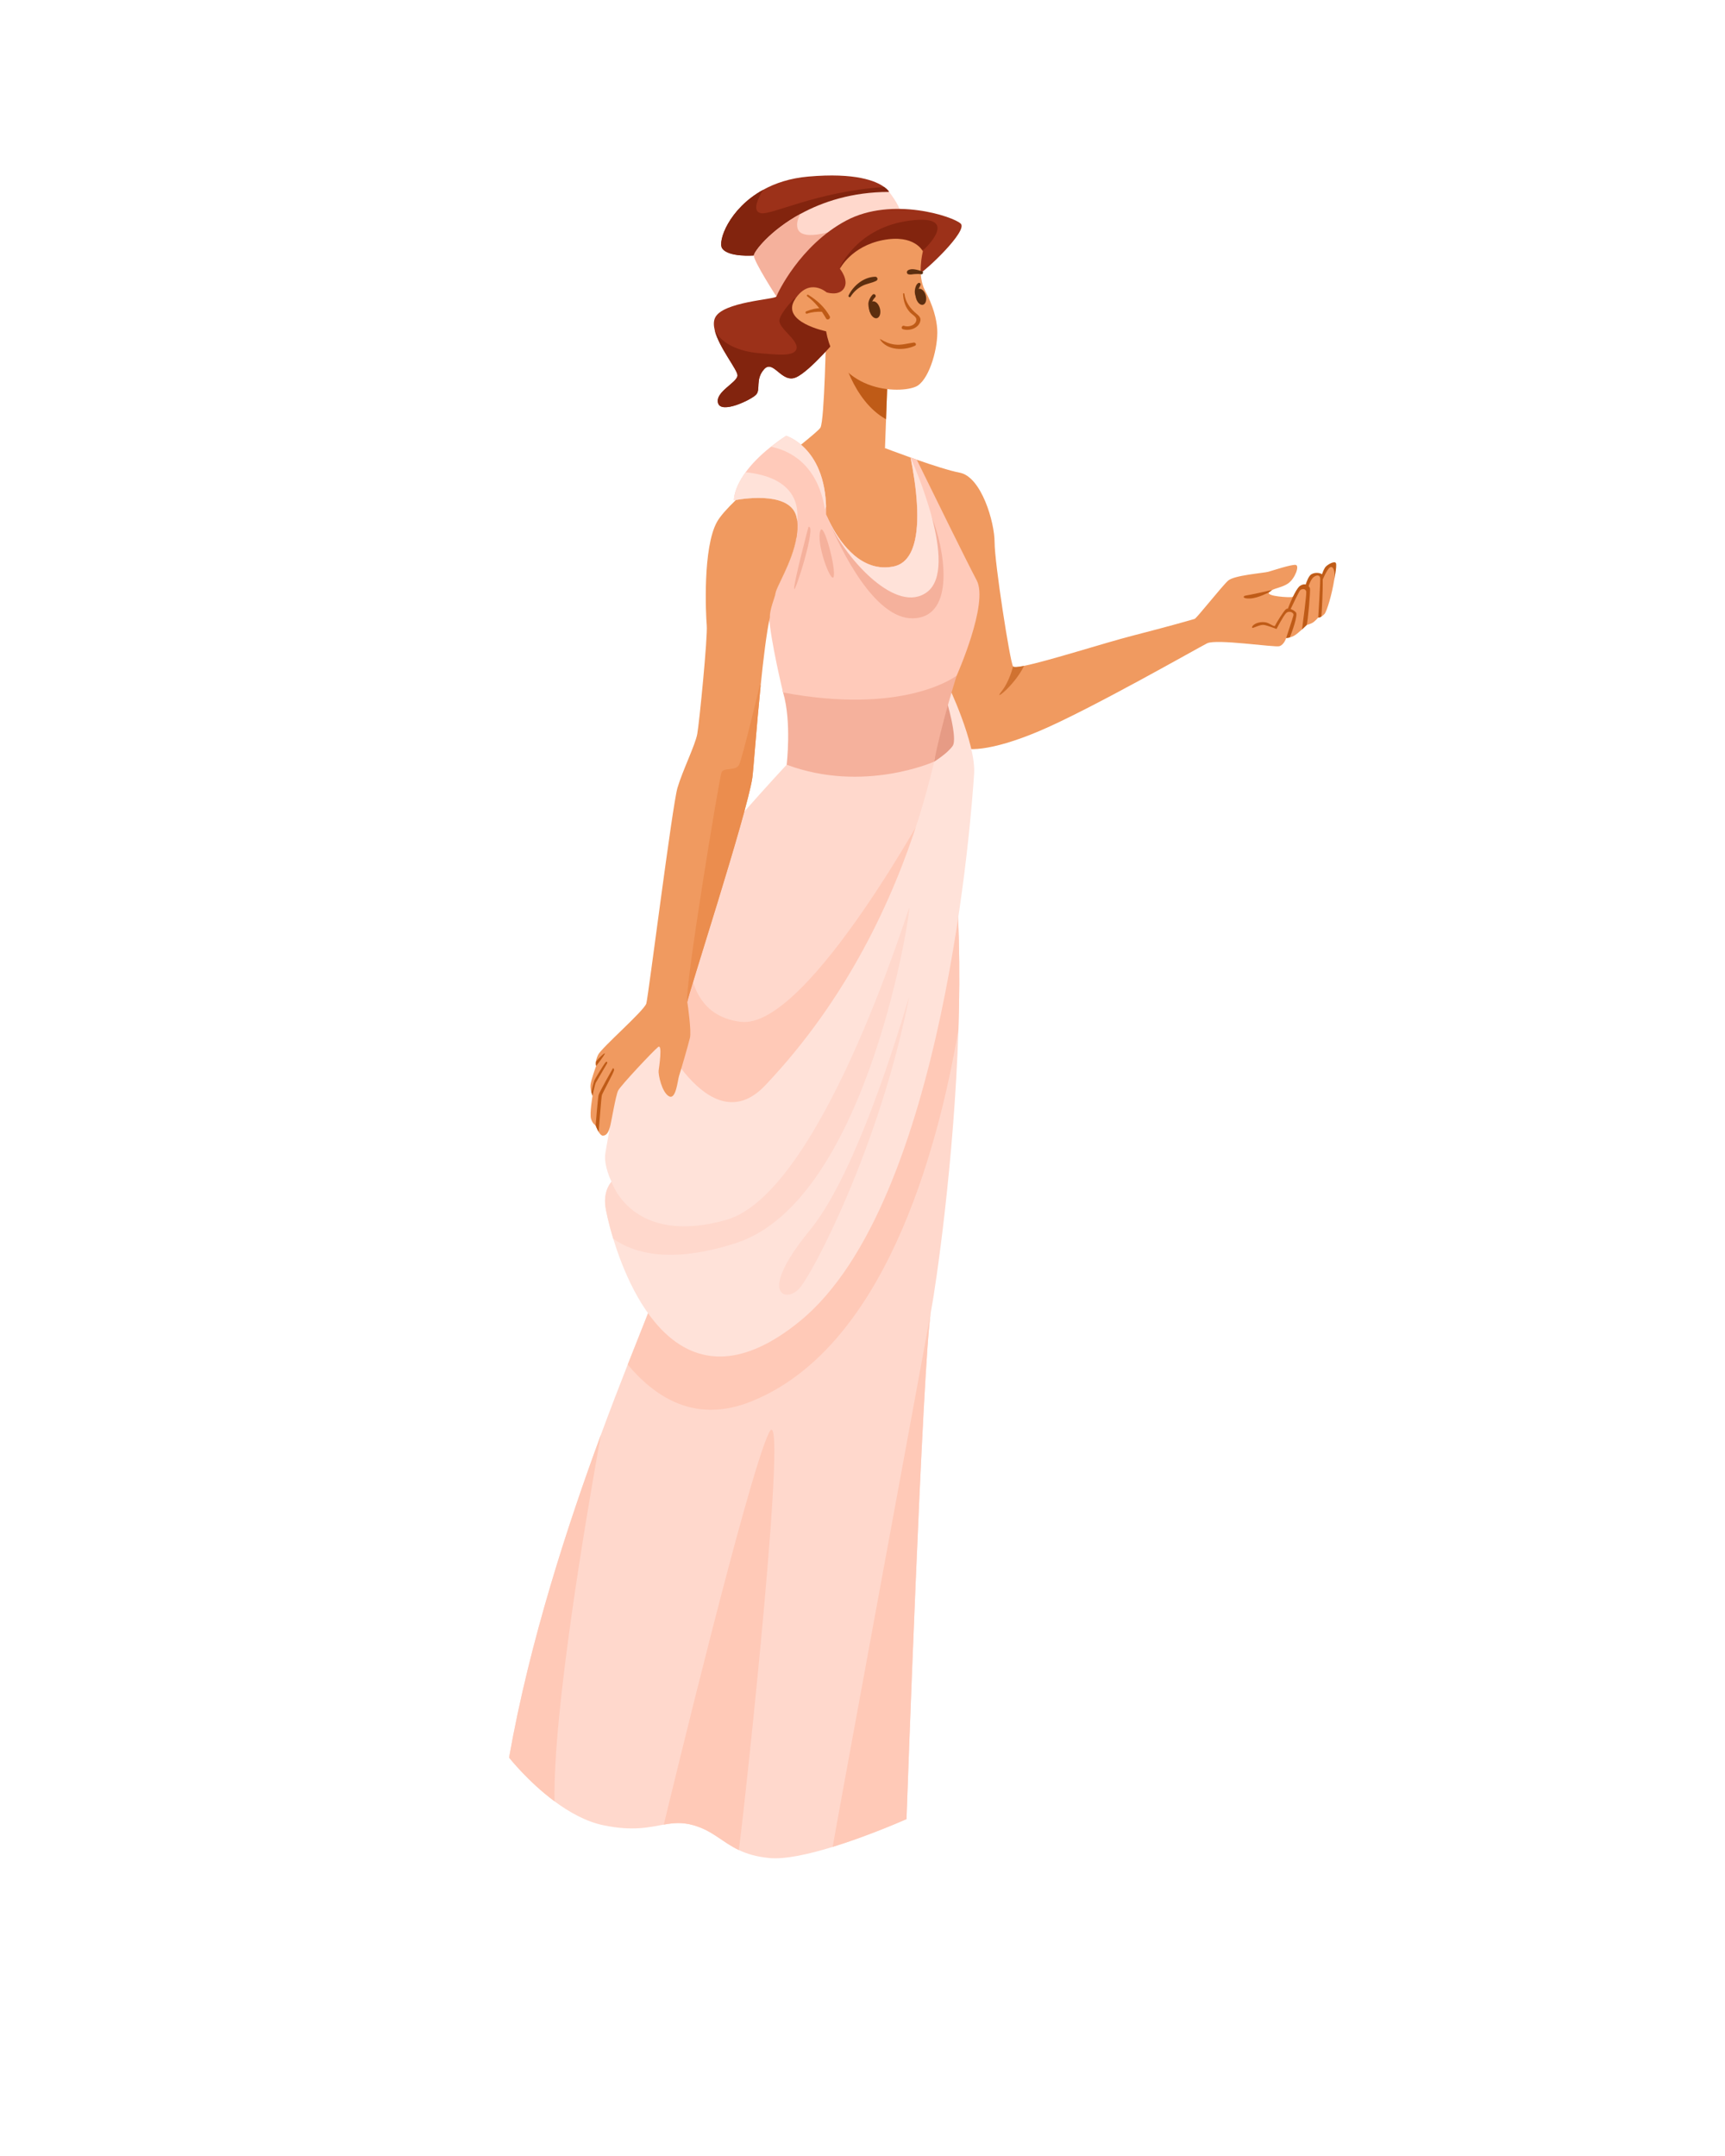 <svg xmlns="http://www.w3.org/2000/svg" xmlns:xlink="http://www.w3.org/1999/xlink" width="1080" zoomAndPan="magnify" viewBox="0 0 810 1012.5" height="1350" preserveAspectRatio="xMidYMid meet" version="1.0"><defs><clipPath id="5ed95572c6"><path d="M 620 264 L 627.953 264 L 627.953 274 L 620 274 Z M 620 264 " clip-rule="nonzero"/></clipPath></defs><path fill="#9c3119" d="M 417.488 90.137 C 417.488 90.137 402.027 98.684 390.824 104.785 C 385.871 107.492 381.746 109.715 380.156 110.516 C 379.809 110.688 379.578 110.801 379.488 110.828 C 378.051 111.316 353.992 119.973 353.992 119.973 C 353.992 119.973 341.973 120.934 339.09 116.602 C 336.953 113.402 342.195 98.082 358.305 89.164 C 363.973 86.023 370.977 83.672 379.488 82.926 C 401.812 80.949 411.367 85.035 415.18 87.816 C 415.645 88.16 416.031 88.484 416.336 88.766 C 417.195 89.582 417.488 90.137 417.488 90.137 Z M 417.488 90.137 " fill-opacity="1" fill-rule="nonzero"/><path fill="#82240e" d="M 417.488 90.137 C 417.488 90.137 402.027 98.684 390.824 104.785 C 387.129 106.57 383.496 108.492 380.156 110.516 C 379.809 110.688 379.578 110.801 379.488 110.828 C 378.051 111.316 353.992 119.973 353.992 119.973 C 353.992 119.973 341.973 120.934 339.09 116.602 C 336.953 113.402 342.195 98.082 358.305 89.164 C 355.754 93.414 353.137 99.238 357.223 100.098 C 362.344 101.18 382.969 90.023 415.18 87.816 C 415.645 88.16 416.031 88.484 416.336 88.766 C 417.195 89.582 417.488 90.137 417.488 90.137 Z M 417.488 90.137 " fill-opacity="1" fill-rule="nonzero"/><path fill="#ffd8cc" d="M 423.258 100.242 C 424.359 103.926 389.516 124.746 373.02 134.355 C 367.918 137.32 364.582 139.223 364.582 139.223 C 364.582 139.223 353.996 122.863 353.996 119.977 C 353.996 118.285 361.395 108.371 375.906 100.434 C 386.219 94.793 400.113 90.137 417.492 90.137 C 417.488 90.137 421.809 95.434 423.258 100.242 Z M 423.258 100.242 " fill-opacity="1" fill-rule="nonzero"/><path fill="#f09a60" d="M 417 170.988 L 416.953 172.309 L 416.059 196.902 L 415.562 210.438 L 400.168 236.906 C 400.168 236.906 395.98 241.09 390.504 247.043 C 386.801 251.07 382.5 255.902 378.52 260.801 C 372.996 267.594 368.078 274.512 366.176 279.523 C 365.57 281.113 365.008 283.168 364.496 285.559 C 364.242 282.188 364.09 279.766 364.09 279.02 C 364.09 276.113 372.035 264.324 373.996 252.316 C 374.422 249.773 374.574 247.223 374.32 244.742 C 374.289 244.379 374.238 244.016 374.188 243.648 C 372.277 230.812 350.398 233.949 345.559 234.801 C 354.445 226.215 367.438 215.898 376.129 208.84 C 381.129 204.77 384.699 201.773 385.246 200.824 C 387.18 197.453 387.898 155.594 387.898 155.594 Z M 417 170.988 " fill-opacity="1" fill-rule="nonzero"/><path fill="#f5b19c" d="M 395.457 106.996 L 373.02 134.355 C 367.918 137.32 364.582 139.223 364.582 139.223 C 364.582 139.223 353.996 122.863 353.996 119.977 C 353.996 118.285 361.395 108.371 375.906 100.434 C 374.652 102.551 373.957 104.816 374.449 106.996 C 376.168 114.578 395.457 106.996 395.457 106.996 Z M 395.457 106.996 " fill-opacity="1" fill-rule="nonzero"/><path fill="#bf5b17" d="M 416.953 172.305 L 416.059 196.898 C 399.988 187.996 395.109 164.902 395.109 164.902 C 396.043 163.984 408.684 168.922 416.953 172.305 Z M 416.953 172.305 " fill-opacity="1" fill-rule="nonzero"/><path fill="#9c3119" d="M 430.949 129.121 C 427.672 130.762 403.422 150.23 396.34 155.941 C 395.105 156.934 394.398 157.512 394.398 157.512 C 394.398 157.512 380.453 174.352 373.723 177.238 C 366.992 180.121 363.137 168.578 358.816 173.391 C 354.484 178.203 357.367 183.02 354.957 185.418 C 352.559 187.828 338.613 194.562 337.164 189.266 C 335.727 183.98 346.305 179.648 346.305 176.273 C 346.305 173.629 337.652 163.211 335.629 155.145 C 335.082 152.969 335.012 150.961 335.73 149.332 C 339.09 141.637 364.098 140.664 364.586 139.227 C 365.062 137.777 375.648 115.168 397.293 103.617 C 418.93 92.078 447.793 101.695 451.156 105.066 C 454.52 108.426 434.793 127.199 430.949 129.121 Z M 430.949 129.121 " fill-opacity="1" fill-rule="nonzero"/><path fill="#82240e" d="M 394.504 125.453 C 394.504 125.453 402.531 106.73 427.227 103.598 C 451.926 100.469 433.832 117.195 433.832 117.195 Z M 394.504 125.453 " fill-opacity="1" fill-rule="nonzero"/><path fill="#82240e" d="M 396.965 152.672 C 396.965 152.672 396.719 153.969 396.336 155.941 C 395.102 156.934 394.395 157.512 394.395 157.512 C 394.395 157.512 380.449 174.352 373.719 177.238 C 366.988 180.121 363.133 168.578 358.812 173.391 C 354.48 178.203 357.363 183.02 354.953 185.418 C 352.555 187.828 338.609 194.562 337.164 189.266 C 335.723 183.98 346.301 179.648 346.301 176.273 C 346.301 173.629 337.648 163.211 335.625 155.145 C 340.238 164.125 353.203 165.664 356.969 165.898 C 362.523 166.246 372.969 167.984 374.012 163.801 C 375.055 159.629 365.309 154.062 366.008 150.234 C 366.703 146.41 373.133 140.027 373.133 140.027 Z M 396.965 152.672 " fill-opacity="1" fill-rule="nonzero"/><path fill="#f09a60" d="M 387.906 155.586 C 387.906 155.586 366.504 151.254 373.238 140.668 C 379.973 130.082 388.148 137.301 388.148 137.301 C 388.148 137.301 393.918 139.227 396.324 135.375 C 398.727 131.523 394.398 126.23 394.398 126.23 C 394.398 126.23 399.688 115.645 414.598 112.754 C 429.508 109.867 433.355 118.047 433.355 118.047 C 433.355 118.047 430.469 129.113 434.316 136.332 C 438.164 143.551 439.793 149.812 440.09 154.617 C 440.594 162.832 436.723 177.234 430.949 181.082 C 425.18 184.938 393.438 185.898 387.906 155.586 Z M 387.906 155.586 " fill-opacity="1" fill-rule="nonzero"/><path fill="#ffd8cc" d="M 450.047 483.504 C 448.031 545.59 439.418 603.953 437.203 615.605 C 437.203 615.605 437.172 615.777 437.109 616.113 C 433.234 639.219 425.664 854.281 425.664 854.281 C 425.664 854.281 408.613 861.902 390.992 867.344 C 379.918 870.754 368.637 873.305 361.207 872.566 C 355.086 871.957 350.625 870.562 346.938 868.82 C 339.055 865.094 334.793 859.789 325.613 857.168 C 320.281 855.648 316.16 856.086 311.688 856.875 C 304.867 858.07 297.246 860.074 283.293 857.168 C 275.125 855.465 267.199 850.988 260.367 845.918 C 247.883 836.668 239.043 825.406 239.043 825.406 C 248.711 770.496 266.957 715.039 282.156 673.82 C 286.742 661.398 291.043 650.27 294.754 640.832 L 294.754 640.824 C 302.043 622.305 307.043 610.316 307.344 607.906 C 308.113 601.738 315.066 487.285 320.762 436.211 C 322.168 423.586 323.504 414.84 324.648 412.551 C 330.43 401 369.379 359.129 369.379 359.129 C 369.379 359.129 413.152 280.699 438.645 357.691 C 442.785 370.184 445.637 384.887 447.512 400.836 C 450.508 426.488 450.957 455.375 450.047 483.504 Z M 450.047 483.504 " fill-opacity="1" fill-rule="nonzero"/><path fill="#ffc9b7" d="M 450.047 483.504 C 439.965 542.383 414.562 633.598 352.488 658.246 C 328.918 667.602 309.949 658.984 294.762 640.832 L 294.762 640.82 C 302.047 622.301 307.047 610.312 307.352 607.902 C 308.121 601.734 315.07 487.281 320.77 436.211 L 324.574 435.664 C 324.574 435.664 316.051 475.988 347.828 479.867 C 379.617 483.75 439.297 372.062 439.297 372.062 L 447.516 400.832 C 450.508 426.488 450.957 455.375 450.047 483.504 Z M 450.047 483.504 " fill-opacity="1" fill-rule="nonzero"/><path fill="#f09a60" d="M 626.574 271.766 C 626.562 271.836 626.555 271.906 626.543 271.988 C 626.535 272.039 626.523 272.09 626.523 272.141 C 626.516 272.18 626.516 272.223 626.504 272.262 C 625.535 278.629 623.074 287.207 621.891 288.391 C 621.344 288.945 620.867 289.312 620.484 289.555 C 619.645 290.074 619.168 290.031 619.035 290.012 C 619.016 290 619.008 290 619.008 290 C 619.008 290 617.406 291.922 616.125 292.562 C 614.836 293.211 613.562 293.523 613.562 293.523 L 613.555 293.535 C 613.441 293.645 612.531 294.559 611.398 295.59 C 610.082 296.785 608.473 298.16 607.473 298.656 C 606.812 298.988 606.199 299.203 605.66 299.344 C 604.637 299.617 603.941 299.617 603.941 299.617 C 603.941 299.617 602.98 302.828 600.73 303.465 C 598.492 304.113 571.16 299.941 566.828 302.109 C 562.496 304.273 511.996 333.145 488.195 343.246 C 464.383 353.352 452.844 352.629 450.676 350.465 C 449.828 349.613 440.191 338.668 428.766 325.617 C 410.895 305.223 388.629 279.73 388.629 279.73 L 378.531 260.797 L 374 252.312 L 371.309 247.254 L 374.324 244.738 L 387.633 233.672 L 415.566 210.434 C 415.566 210.434 420.867 212.48 427.57 214.859 C 428.52 215.207 429.492 215.547 430.484 215.895 C 437.734 218.426 445.879 221.078 450.672 221.988 C 460.773 223.914 467.027 245.086 467.027 254.715 C 467.027 264.332 474.23 310.535 475.68 312.934 C 475.984 313.441 477.887 313.289 480.859 312.699 C 492.094 310.461 518.641 301.918 531.949 298.496 C 548.789 294.172 560.012 290.961 560.973 290.641 C 561.934 290.324 573.797 275.238 576.68 272.676 C 579.562 270.105 593.355 269.145 595.594 268.504 C 597.84 267.867 606.504 264.98 608.426 265.293 C 610.348 265.617 608.102 271.711 604.895 273.961 C 602.363 275.723 599.246 276.098 597.254 277.129 C 596.715 277.391 596.262 277.715 595.926 278.121 C 595.926 278.129 595.914 278.129 595.914 278.129 C 595.914 278.129 595.914 278.129 595.906 278.141 C 594.359 280.051 605.539 280.691 606.816 280.363 C 606.93 280.336 607.031 280.281 607.129 280.215 C 608.184 279.484 609.043 276.559 610.105 275.445 C 610.188 275.363 610.266 275.293 610.348 275.23 C 610.422 275.184 610.488 275.129 610.562 275.09 C 611.32 274.656 612.324 274.664 613.02 274.758 C 613.527 274.816 613.871 274.918 613.871 274.918 C 613.871 274.918 613.871 274.879 613.871 274.809 C 613.898 274.262 614.094 271.84 615.793 270.426 C 617.723 268.824 620.426 270.547 620.426 270.547 C 620.426 270.547 620.547 270.312 620.758 269.926 C 620.777 269.887 620.809 269.844 620.84 269.797 C 621.68 268.328 623.758 265.207 625.941 265.207 C 627.078 265.215 627.102 268.059 626.574 271.766 Z M 626.574 271.766 " fill-opacity="1" fill-rule="nonzero"/><path fill="#ffe2d9" d="M 457.402 363.461 C 456.441 377.898 443.93 564.598 375.641 620.418 C 321.832 664.402 296.684 610.395 287.969 581.75 C 285.621 574.035 284.457 568.152 284.258 566.52 C 283.297 558.824 287.148 554.98 287.148 554.98 C 287.148 554.98 283.293 547.273 284.258 541.5 C 285.219 535.73 286.422 529.23 286.422 529.23 C 286.422 529.23 283.297 525.141 285.219 513.594 C 287.148 502.043 307.352 480.871 307.352 480.871 C 307.352 480.871 332.465 538.004 359.285 509.75 C 436.977 427.906 444.895 321.113 444.895 321.113 C 444.895 321.113 458.367 349.02 457.402 363.461 Z M 457.402 363.461 " fill-opacity="1" fill-rule="nonzero"/><path fill="#e69b85" d="M 438.648 357.684 C 438.648 357.684 444.73 353.969 447.312 350.348 C 449.898 346.73 444.215 328.113 444.215 328.113 C 444.215 328.113 439.801 343.824 438.648 357.684 Z M 438.648 357.684 " fill-opacity="1" fill-rule="nonzero"/><path fill="#f5b19c" d="M 449.23 317.266 C 449.23 317.266 442.016 339.879 438.648 357.684 C 438.648 357.684 405.461 372.602 369.391 359.125 C 369.391 359.125 371.797 338.914 367.707 325.203 C 363.617 311.492 449.23 317.266 449.23 317.266 Z M 449.23 317.266 " fill-opacity="1" fill-rule="nonzero"/><path fill="#ffcaba" d="M 449.227 317.27 C 449.227 317.27 442.871 322.281 428.766 325.621 C 415.566 328.762 395.602 330.441 367.707 325.207 C 367.707 325.207 361.949 301.715 361.008 288.828 C 360.754 285.457 364.094 279.766 364.094 279.016 C 364.094 276.109 372.039 264.324 374 252.312 C 374.426 249.77 374.578 247.219 374.324 244.738 C 374.293 244.375 374.242 244.012 374.191 243.648 C 372.281 230.809 350.398 233.945 345.562 234.797 L 345.551 234.797 C 344.957 234.91 344.621 234.98 344.621 234.98 C 344.621 234.98 344.336 229.734 350.117 221.797 C 352.688 218.254 356.473 214.172 362.02 209.785 C 364.133 208.117 366.492 206.406 369.145 204.664 C 369.145 204.664 372.363 205.613 376.137 208.836 C 380.805 212.812 386.328 220.266 387.633 233.672 C 387.707 234.434 387.773 235.199 387.816 236 C 387.855 236.621 387.887 237.254 387.898 237.902 C 387.926 239.059 387.938 240.242 387.906 241.477 C 387.906 241.477 387.938 241.559 388 241.719 C 388.039 241.824 388.09 241.953 388.16 242.117 C 388.535 243.02 389.316 244.82 390.508 247.035 C 394.859 255.195 404.664 269.117 419.645 266.02 C 429.453 263.984 431.344 250.598 430.574 236.93 C 430.129 228.922 428.773 220.82 427.57 214.855 C 428.52 215.203 429.492 215.547 430.484 215.891 C 438.684 232.629 454.398 264.613 458.609 272.512 C 464.375 283.34 449.227 317.27 449.227 317.27 Z M 449.227 317.27 " fill-opacity="1" fill-rule="nonzero"/><path fill="#5c2e0f" d="M 408.328 146.129 C 408.902 148.297 410.453 149.77 411.789 149.418 C 413.129 149.066 413.746 147.02 413.172 144.848 C 412.602 142.68 411.051 141.207 409.715 141.559 C 408.379 141.914 407.758 143.957 408.328 146.129 Z M 408.328 146.129 " fill-opacity="1" fill-rule="nonzero"/><path fill="#5c2e0f" d="M 409.027 145.383 C 408.676 143.453 409.523 140.938 410.941 139.617 C 411.75 138.863 410.543 137.586 409.758 138.371 C 408.82 139.309 408.18 140.469 407.871 141.758 C 407.531 143.168 407.988 144.824 408.34 146.195 C 408.492 146.793 409.137 145.992 409.027 145.383 Z M 409.027 145.383 " fill-opacity="1" fill-rule="nonzero"/><path fill="#5c2e0f" d="M 430.125 139.996 C 430.668 142.055 432.137 143.453 433.406 143.121 C 434.676 142.785 435.266 140.844 434.723 138.781 C 434.18 136.723 432.707 135.324 431.441 135.66 C 430.168 135.996 429.582 137.941 430.125 139.996 Z M 430.125 139.996 " fill-opacity="1" fill-rule="nonzero"/><path fill="#5c2e0f" d="M 430.254 139.867 C 429.688 138.672 429.422 137.52 429.602 136.195 C 429.754 135.086 430.164 133.598 431.145 132.957 C 431.773 132.551 432.445 133.117 432.238 133.809 C 431.965 134.727 431.324 135.43 431.129 136.41 C 430.941 137.383 430.957 138.5 431.258 139.449 C 431.473 140.113 430.559 140.508 430.254 139.867 Z M 430.254 139.867 " fill-opacity="1" fill-rule="nonzero"/><path fill="#bf5b17" d="M 424.645 137.957 C 425.152 141.836 427.352 144.84 430.266 147.27 C 431.234 148.078 432.418 149.051 432.207 150.441 C 431.652 154.145 426.938 155.633 423.914 154.586 C 422.887 154.23 423.551 152.66 424.578 153.023 C 426.723 153.793 430.254 152.695 430.293 150.059 C 430.309 148.727 428.223 147.668 427.32 146.691 C 425.023 144.195 424.227 141.336 424.043 138.035 C 424.02 137.648 424.59 137.566 424.645 137.957 Z M 424.645 137.957 " fill-opacity="1" fill-rule="nonzero"/><path fill="#5c2e0f" d="M 398.453 138.77 C 400.672 134.152 405.547 130.086 410.941 129.969 C 412.062 129.945 412.48 131.344 411.449 131.879 C 409.414 132.93 407.012 133.176 404.934 134.238 C 402.688 135.387 400.715 137.18 399.406 139.336 C 399.082 139.879 398.18 139.34 398.453 138.77 Z M 398.453 138.77 " fill-opacity="1" fill-rule="nonzero"/><path fill="#5c2e0f" d="M 432.57 128.812 C 431.477 128.594 430.402 128.648 429.293 128.734 C 428.301 128.809 427.43 129.102 426.465 128.789 C 425.723 128.547 425.656 127.461 426.238 127.031 C 428.023 125.715 431.066 126.844 432.965 127.391 C 433.777 127.621 433.391 128.973 432.57 128.812 Z M 432.57 128.812 " fill-opacity="1" fill-rule="nonzero"/><path fill="#bf5b17" d="M 379.492 138.441 C 383.695 141.023 387.137 144.156 389.602 148.488 C 390.242 149.621 388.531 150.691 387.891 149.559 C 385.648 145.594 382.695 141.836 379 139.113 C 378.621 138.836 379.09 138.191 379.492 138.441 Z M 379.492 138.441 " fill-opacity="1" fill-rule="nonzero"/><path fill="#bf5b17" d="M 378.621 146.188 C 380.977 145.262 383.312 144.684 385.852 144.695 C 386.941 144.703 386.992 146.426 385.902 146.395 C 383.547 146.328 381.207 146.535 378.965 147.293 C 378.254 147.535 377.938 146.457 378.621 146.188 Z M 378.621 146.188 " fill-opacity="1" fill-rule="nonzero"/><path fill="#bf5b17" d="M 605.656 299.344 C 604.633 299.617 603.934 299.617 603.934 299.617 C 603.934 299.617 607 290.375 607.344 288.996 C 607.688 287.621 605.27 286.574 603.891 287.961 C 602.516 289.34 599.418 295.375 599.418 295.375 C 599.418 295.375 594.934 293.641 593.387 293.473 C 591.84 293.301 589.074 294.676 588.387 294.848 C 587.699 295.02 587.699 294.16 588.902 293.301 C 590.117 292.441 592.18 291.922 594.246 292.266 C 596.312 292.609 598.387 294.676 598.73 293.812 C 599.074 292.953 602.859 286.746 603.891 286.059 C 604.125 285.906 604.418 285.824 604.75 285.824 C 605.145 285.805 605.59 285.875 606.035 286.027 C 606.957 286.312 607.918 286.887 608.547 287.621 C 609.57 288.793 606.727 296.703 605.656 299.344 Z M 605.656 299.344 " fill-opacity="1" fill-rule="nonzero"/><path fill="#bf5b17" d="M 613.559 293.523 L 613.547 293.535 C 613.434 293.645 612.523 294.559 611.391 295.59 C 611.797 292.527 613.516 279.488 613.367 277.961 C 613.195 276.238 611.129 276.414 610.441 277.273 C 609.883 277.961 607.098 283.781 606.035 286.031 C 605.773 286.59 605.613 286.926 605.613 286.926 L 604.406 286.754 C 604.406 286.754 604.527 286.406 604.754 285.832 C 605.219 284.617 606.098 282.367 607.133 280.223 C 608.082 278.238 609.148 276.355 610.109 275.457 C 610.191 275.375 610.27 275.305 610.352 275.242 C 610.422 275.191 610.492 275.141 610.566 275.102 C 611.527 274.422 612.398 274.309 613.117 274.492 C 613.391 274.562 613.652 274.676 613.875 274.816 C 614.102 274.949 614.301 275.109 614.473 275.281 C 614.785 275.605 615.008 275.961 615.102 276.242 C 615.438 277.273 614.094 292.371 613.559 293.523 Z M 613.559 293.523 " fill-opacity="1" fill-rule="nonzero"/><path fill="#bf5b17" d="M 620.48 289.555 C 619.641 290.074 619.164 290.031 619.035 290.012 C 619.012 290 619.004 290 619.004 290 C 619.004 290 620.086 272.453 619.914 271.422 C 619.746 270.379 618.711 269.691 616.988 270.906 C 615.754 271.773 614.863 274.062 614.469 275.277 C 614.309 275.754 614.227 276.066 614.227 276.066 L 612.848 275.379 C 612.848 275.379 612.91 275.137 613.02 274.762 C 613.051 274.668 613.078 274.578 613.113 274.488 C 613.559 273.082 614.527 270.438 615.785 269.688 C 617.508 268.652 619.914 269 620.773 269.688 C 620.793 269.707 620.824 269.746 620.848 269.797 C 620.977 270.109 621.047 270.973 621.09 272.18 C 621.23 276.98 620.691 287.203 620.48 289.555 Z M 620.48 289.555 " fill-opacity="1" fill-rule="nonzero"/><path fill="#bf5b17" d="M 595.918 278.133 C 595.918 278.133 590.805 280.895 587.012 281.066 C 583.227 281.238 583.566 279.863 584.945 279.688 C 586.324 279.516 596.66 277.273 597.176 277.102 C 597.691 276.93 595.918 278.133 595.918 278.133 Z M 595.918 278.133 " fill-opacity="1" fill-rule="nonzero"/><g clip-path="url(#5ed95572c6)"><path fill="#bf5b17" d="M 620.602 273.312 C 620.602 273.312 623.016 267.281 624.566 266.418 C 626.117 265.555 627.148 268.656 626.461 272.449 C 626.461 272.449 627.84 265.898 627.324 264.52 C 626.809 263.141 623.02 265.207 622.156 266.59 C 621.293 267.969 620.777 269.691 620.777 269.691 Z M 620.602 273.312 " fill-opacity="1" fill-rule="nonzero"/></g><path fill="#f09a60" d="M 374 252.312 C 372.035 264.324 364.094 276.109 364.094 279.016 C 364.094 279.766 361.27 286.488 361.523 289.859 C 359.934 297.086 358.445 309.387 357.172 322.008 C 355.188 341.699 353.742 362.164 353.258 365.344 C 350.688 382.336 322.734 468.379 322.734 470.504 C 322.734 470.516 322.734 470.516 322.734 470.523 C 322.977 471.973 324.699 484.23 323.977 487.363 C 323.25 490.492 319.605 503.008 318.887 505.176 C 318.168 507.34 317.449 516.727 314.078 514.805 C 310.707 512.871 309.027 504.453 309.27 502.766 C 309.504 501.086 311.191 490.02 309.027 491.695 C 306.859 493.391 291.469 509.75 290.262 512.148 C 289.066 514.559 287.145 526.59 286.418 529.23 C 285.699 531.883 284.738 533.32 283.059 533.32 C 282.371 533.32 281.684 532.52 281.105 531.566 L 281.105 531.559 C 280.277 530.191 279.688 528.508 279.688 528.508 C 279.688 528.508 278.238 527.789 277.523 525.379 C 276.805 522.969 278.238 514.555 278.238 514.555 C 278.238 514.555 277.926 513.848 277.652 512.832 C 277.652 512.832 277.652 512.832 277.652 512.824 C 277.391 511.871 277.168 510.668 277.277 509.5 C 277.523 507.09 279.93 500.602 279.93 500.602 C 279.93 500.602 279.66 499.875 279.84 498.535 L 279.84 498.527 C 279.949 497.688 280.234 496.602 280.891 495.305 C 282.57 491.934 302.527 474.609 303.488 471.25 C 304.449 467.875 315.703 378.176 318.113 369.996 C 320.523 361.812 326.453 349.949 327.414 344.664 C 328.375 339.371 332.355 298.98 331.867 293.684 C 331.391 288.391 329.945 257.109 336.684 245.082 C 338.211 242.359 341.441 238.762 345.551 234.797 L 345.562 234.797 C 350.398 233.945 372.281 230.805 374.191 243.645 C 374.242 244.008 374.293 244.371 374.324 244.738 C 374.578 247.223 374.426 249.77 374 252.312 Z M 374 252.312 " fill-opacity="1" fill-rule="nonzero"/><path fill="#bf5b17" d="M 288.312 502.703 C 288.145 503.734 282.98 513.211 282.637 514.254 C 282.305 515.234 281.352 529.156 281.109 531.559 C 280.281 530.191 279.691 528.508 279.691 528.508 C 279.691 528.508 280.734 515.629 281.078 514.254 C 281.422 512.867 287.797 501.668 287.797 501.668 C 287.797 501.668 288.484 501.668 288.312 502.703 Z M 288.312 502.703 " fill-opacity="1" fill-rule="nonzero"/><path fill="#bf5b17" d="M 285.047 499.434 C 284.699 500.121 280.047 507.875 279.699 508.566 C 279.355 509.254 278.242 514.559 278.242 514.559 C 278.242 514.559 277.93 513.852 277.656 512.836 C 277.656 512.836 277.656 512.836 277.656 512.828 C 278.133 510.801 278.801 508.059 279.012 507.531 C 279.359 506.672 283.496 499.949 284.184 499.086 C 284.871 498.227 285.387 498.742 285.047 499.434 Z M 285.047 499.434 " fill-opacity="1" fill-rule="nonzero"/><path fill="#bf5b17" d="M 284.012 494.773 C 283.84 495.633 279.934 500.605 279.934 500.605 C 279.934 500.605 279.66 499.875 279.844 498.539 C 279.844 498.539 279.852 498.539 279.844 498.531 C 280.824 497.285 284.172 493.961 284.012 494.773 Z M 284.012 494.773 " fill-opacity="1" fill-rule="nonzero"/><path fill="#ffe2d9" d="M 374.328 244.738 C 374.297 244.375 374.246 244.012 374.195 243.648 C 372.285 230.809 350.402 233.945 345.566 234.797 L 345.555 234.797 C 344.961 234.91 344.625 234.98 344.625 234.98 C 344.625 234.98 344.34 229.734 350.121 221.797 C 359.5 222.668 376.098 226.738 374.328 244.738 Z M 374.328 244.738 " fill-opacity="1" fill-rule="nonzero"/><path fill="#bf5b17" d="M 480.859 312.699 C 476.633 321.602 466.289 329.723 470.051 325.012 C 474.184 319.852 475.68 312.934 475.68 312.934 C 475.984 313.438 477.887 313.285 480.859 312.699 Z M 480.859 312.699 " fill-opacity="0.63" fill-rule="nonzero"/><path fill="#f5b19c" d="M 428.711 290.375 C 410.516 290.801 394.758 257.742 389.648 245.754 C 389.648 245.742 389.637 245.742 389.637 245.734 C 388.93 244.074 388.434 242.816 388.16 242.117 C 388.535 243.02 389.316 244.82 390.508 247.039 C 394.859 255.199 404.664 269.121 419.645 266.023 C 429.453 263.988 431.344 250.602 430.574 236.934 C 433.379 237.648 435.48 238.855 436.465 240.738 C 436.859 241.5 437.273 242.398 437.691 243.414 C 437.691 243.414 437.699 243.422 437.699 243.434 C 443.227 256.812 449.355 289.898 428.711 290.375 Z M 428.711 290.375 " fill-opacity="1" fill-rule="nonzero"/><path fill="#ffe2d9" d="M 435.422 277.961 C 421.152 288.906 397.746 263.016 389.648 245.754 C 389.648 245.742 389.637 245.742 389.637 245.734 C 388.988 244.34 388.434 242.98 388 241.723 C 388.039 241.824 388.09 241.957 388.16 242.117 C 388.535 243.02 389.316 244.82 390.508 247.039 C 394.859 255.199 404.664 269.121 419.645 266.023 C 429.453 263.988 431.344 250.602 430.574 236.934 C 430.129 228.926 428.773 220.824 427.57 214.859 C 427.57 214.859 433.805 228.551 437.691 243.414 C 437.691 243.414 437.699 243.422 437.699 243.434 C 441.332 257.316 442.91 272.223 435.422 277.961 Z M 435.422 277.961 " fill-opacity="1" fill-rule="nonzero"/><path fill="#ffe2d9" d="M 387.898 237.906 L 387.434 239.031 L 387.359 239.191 C 383.801 217.422 370.137 211.418 362.02 209.785 C 364.133 208.117 366.492 206.406 369.145 204.664 C 369.145 204.664 372.363 205.613 376.137 208.836 C 380.805 212.812 386.328 220.266 387.633 233.672 C 387.707 234.434 387.773 235.199 387.816 236 C 387.855 236.621 387.887 237.258 387.898 237.906 Z M 387.898 237.906 " fill-opacity="1" fill-rule="nonzero"/><path fill="#f5b19c" d="M 379.613 247.461 C 379.613 247.461 372.895 272.793 372.895 276.414 C 372.895 280.031 383.746 245.91 379.613 247.461 Z M 379.613 247.461 " fill-opacity="1" fill-rule="nonzero"/><path fill="#f5b19c" d="M 385.297 249.012 C 382.844 254.734 390.465 274.863 391.496 270.727 C 392.535 266.59 386.848 245.391 385.297 249.012 Z M 385.297 249.012 " fill-opacity="1" fill-rule="nonzero"/><path fill="#eb8d4e" d="M 357.172 322.008 C 355.188 341.699 353.742 362.164 353.258 365.344 C 350.688 382.336 322.734 468.379 322.734 470.504 C 321.188 465.34 337.75 365.344 338.785 362.762 C 339.828 360.18 345.504 362.246 347.051 359.137 C 348.613 356.039 356.879 321.402 356.879 321.402 Z M 357.172 322.008 " fill-opacity="1" fill-rule="nonzero"/><path fill="#bf5b17" d="M 413.223 159.418 C 416.539 164.66 424.59 164.77 429.676 162.348 C 430.578 161.922 429.875 160.758 429.055 160.875 C 426.008 161.301 423.203 162.203 420.07 161.797 C 417.605 161.473 415.492 160.539 413.367 159.273 C 413.277 159.223 413.164 159.328 413.223 159.418 Z M 413.223 159.418 " fill-opacity="1" fill-rule="nonzero"/><path fill="#ffd8cc" d="M 345.504 583.793 C 315.789 593.336 298.223 588.977 287.969 581.75 C 285.621 574.035 284.457 568.152 284.258 566.52 C 283.297 558.824 287.148 554.98 287.148 554.98 C 287.148 554.98 296.676 585.348 340.859 572.934 C 385.043 560.527 425.352 430.234 426.902 426.359 C 428.449 422.477 408.301 563.621 345.504 583.793 Z M 345.504 583.793 " fill-opacity="1" fill-rule="nonzero"/><path fill="#ffd8cc" d="M 426.898 468.23 C 427.664 464.352 405.191 547.34 380.387 577.586 C 355.582 607.828 368.758 611.707 374.961 605.504 C 381.164 599.301 412.945 538.809 426.898 468.23 Z M 426.898 468.23 " fill-opacity="1" fill-rule="nonzero"/><path fill="#ffc9b7" d="M 346.941 868.816 C 339.059 865.09 334.797 859.785 325.617 857.164 C 320.285 855.645 316.164 856.082 311.691 856.871 C 315.418 841.52 351.082 693.836 361.008 672.977 C 370.734 652.543 350.273 843.566 346.941 868.816 Z M 346.941 868.816 " fill-opacity="1" fill-rule="nonzero"/><path fill="#ffc9b7" d="M 437.109 616.113 C 433.234 639.219 425.664 854.281 425.664 854.281 C 425.664 854.281 408.613 861.902 390.992 867.344 C 393.078 854.824 434.867 628.254 437.109 616.113 Z M 437.109 616.113 " fill-opacity="1" fill-rule="nonzero"/><path fill="#ffc9b7" d="M 260.371 845.914 C 247.883 836.664 239.047 825.402 239.047 825.402 C 248.715 770.492 266.961 715.035 282.16 673.816 C 275.125 712.848 259.684 803.766 260.371 845.914 Z M 260.371 845.914 " fill-opacity="1" fill-rule="nonzero"/></svg>